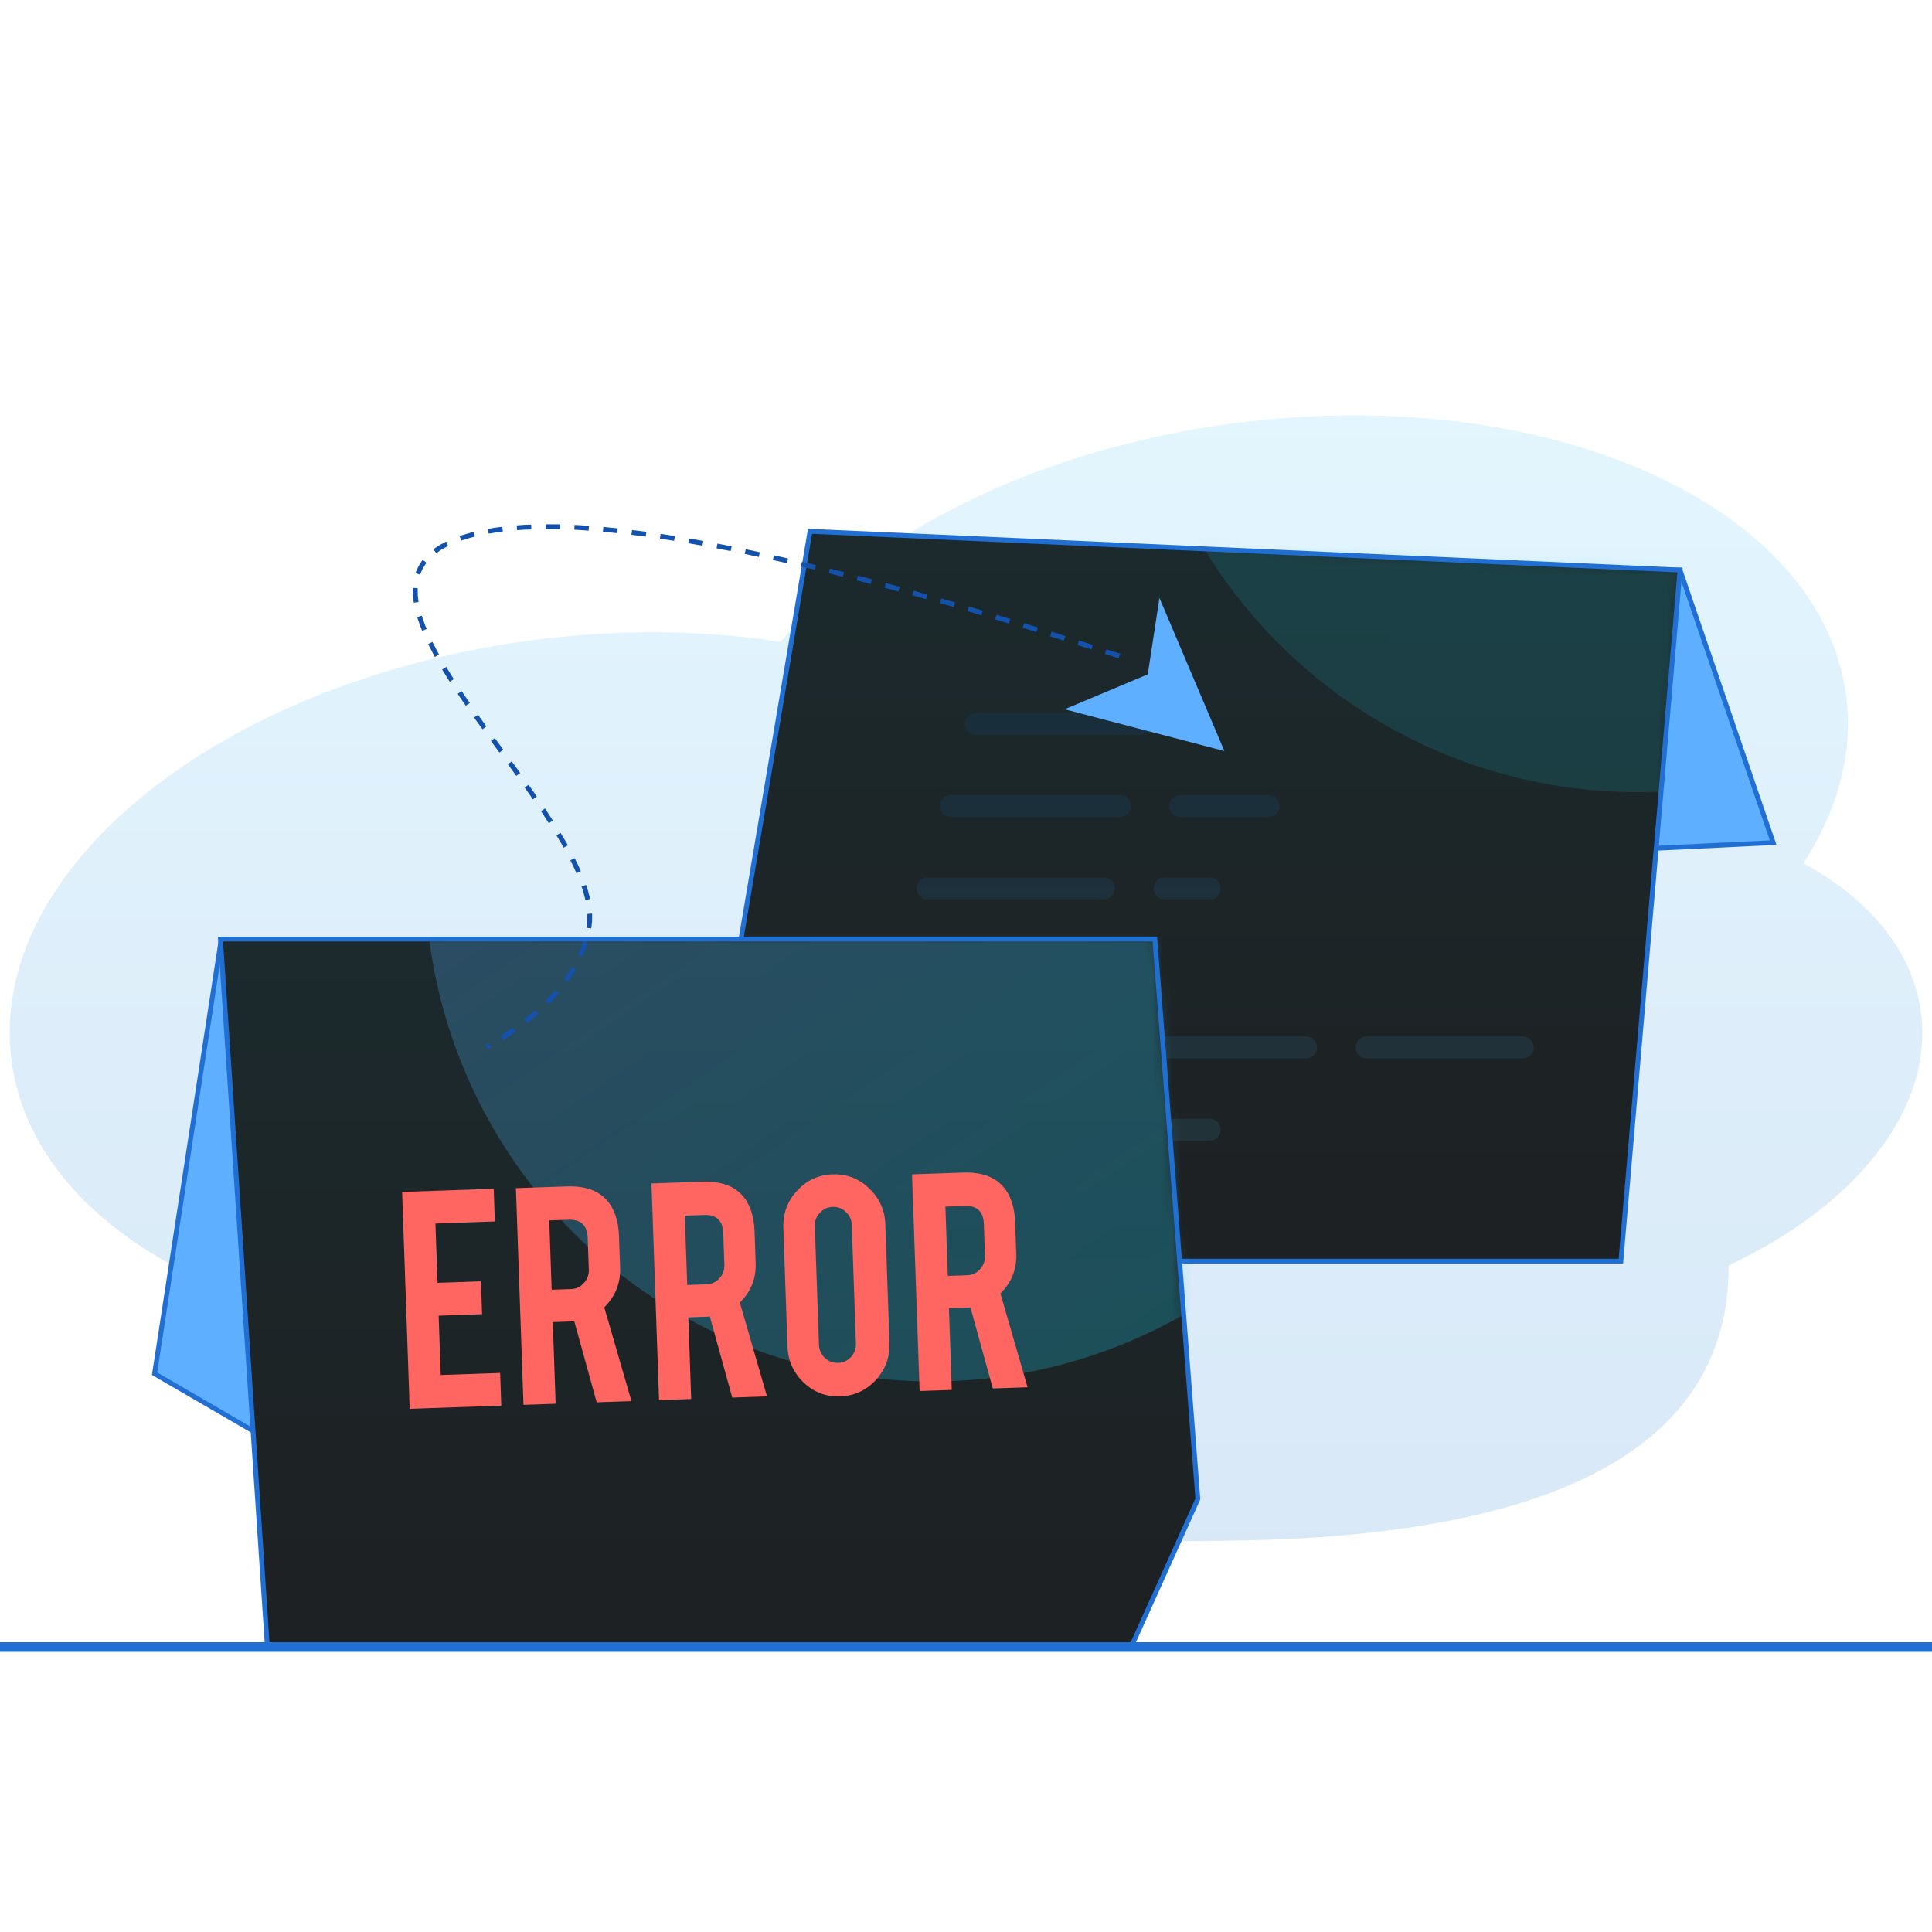 <svg xmlns="http://www.w3.org/2000/svg" xmlns:xlink="http://www.w3.org/1999/xlink" viewBox="0 0 200 200" class="design-iconfont">
  <defs>
    <linearGradient x1="50%" y1="0%" x2="50%" y2="100%" id="jvltrm8mh__vxqswbmvha">
      <stop stop-color="#48C2F7" offset="0%"/>
      <stop stop-color="#0268CB" offset="100%"/>
    </linearGradient>
    <linearGradient x1="50%" y1=".759%" x2="50%" y2="89.946%" id="jvltrm8mh__1cqxc5b8gb">
      <stop stop-color="#1C2A2D" offset="0%"/>
      <stop stop-color="#1D2123" offset="100%"/>
    </linearGradient>
    <linearGradient x1="21.263%" y1="33.777%" x2="100%" y2="66.426%" id="jvltrm8mh__lshsrtco9d">
      <stop stop-color="#18CBD8" offset="0%"/>
      <stop stop-color="#12D1EE" offset="100%"/>
    </linearGradient>
    <linearGradient x1="50%" y1="0%" x2="50%" y2="100%" id="jvltrm8mh__nhfuyb5gpg">
      <stop stop-color="#48C2F7" offset="0%"/>
      <stop stop-color="#0268CB" offset="100%"/>
    </linearGradient>
    <linearGradient x1="50%" y1=".759%" x2="50%" y2="89.946%" id="jvltrm8mh__neflklu36h">
      <stop stop-color="#1C2A2D" offset="0%"/>
      <stop stop-color="#1D2123" offset="100%"/>
    </linearGradient>
    <linearGradient x1="21.263%" y1="33.777%" x2="69.467%" y2="103.937%" id="jvltrm8mh__ggc21wworj">
      <stop stop-color="#5EAFFF" offset="0%"/>
      <stop stop-color="#12D1EE" offset="100%"/>
    </linearGradient>
    <filter x="-105.7%" y="-105.7%" width="311.4%" height="311.4%" filterUnits="objectBoundingBox" id="jvltrm8mh__sdt7wz6o9e">
      <feGaussianBlur stdDeviation="37" in="SourceGraphic"/>
    </filter>
    <filter x="-105.7%" y="-105.7%" width="311.4%" height="311.4%" filterUnits="objectBoundingBox" id="jvltrm8mh__2v3t1kzcsk">
      <feGaussianBlur stdDeviation="37" in="SourceGraphic"/>
    </filter>
    <path id="jvltrm8mh__u0ewx72lkc" d="M12.79 0L102.853 4.014 97.354 68.256 96.729 75.555 0 75.555z"/>
    <path id="jvltrm8mh__sbuwwuzk3i" d="M96.726 0L101.18 57.961 94.32 73.191 4.851 73.191 0 0z"/>
  </defs>
  <g fill="none" fill-rule="evenodd">
    <path d="M61.44,100.395 C61.444,100.426 61.446,100.454 61.45,100.482 C64.026,120.282 91.607,116.75 126.312,116.5 C161.017,116.25 179.017,106.795 178.948,87.998 C192.009,81.849 200.172,71.904 198.863,61.842 C198.031,55.451 193.515,50.088 186.692,46.36 C190.24,40.875 191.881,34.96 191.107,29.014 C188.53,9.215 160.181,-3.411 127.786,0.815 C107.246,3.496 90.015,12.309 80.809,23.446 C72.89,22.222 64.191,22.091 55.178,23.267 C22.784,27.494 -1.388,46.971 1.188,66.773 C3.067,81.209 18.646,91.827 39.503,94.885 C45.408,98.069 53.011,100.035 61.44,100.395 Z" fill="url(#jvltrm8mh__vxqswbmvha)" opacity=".153" transform="translate(0 43)"/>
    <path stroke="#226FD4" stroke-width=".5" fill="#5EAFFF" fill-rule="nonzero" d="M157.915 4.493L167.555 32.706 145.765 33.76 142.458 4.493z" transform="translate(16 54.521)"/>
    <path stroke="#226FD4" stroke-width=".5" fill="#5EAFFF" fill-rule="nonzero" d="M6.821 43.256L0 87.684 16.273 97.141 24.91 73.464z" transform="translate(16 54.521)"/>
    <path fill="url(#jvltrm8mh__1cqxc5b8gb)" d="M67.853 0.479L157.915 4.493 152.417 68.735 151.792 76.034 55.063 76.034z" transform="translate(16 54.521)"/>
    <g transform="translate(71.063 55)">
      <mask id="jvltrm8mh__tdixbgijsf" fill="#fff">
        <use xlink:href="#jvltrm8mh__u0ewx72lkc"/>
      </mask>
      <use fill="url(#jvltrm8mh__1cqxc5b8gb)" xlink:href="#jvltrm8mh__u0ewx72lkc"/>
      <path fill="url(#jvltrm8mh__lshsrtco9d)" opacity=".376" filter="url(#jvltrm8mh__sdt7wz6o9e)" mask="url(#jvltrm8mh__tdixbgijsf)" d="M98.437 -78A52.5 52.5 0 1 0 98.437 27A52.5 52.5 0 1 0 98.437 -78Z"/>
    </g>
    <path d="M67.643,0.22 L67.864,0.229 L157.926,4.243 L158.187,4.255 L158.164,4.514 L152.666,68.756 L152.041,76.055 L152.021,76.284 L54.767,76.284 L54.816,75.992 L67.606,0.437 L67.643,0.22 Z M68.062,0.738 L55.358,75.783 L151.563,75.783 L152.167,68.713 L157.644,4.73 L68.062,0.738 Z" fill="#226FD4" fill-rule="nonzero" transform="translate(16 54.521)"/>
    <path d="M95.459,21.545 L109.237,21.545 C109.864,21.542 110.37,21.031 110.366,20.403 C110.364,19.779 109.86,19.277 109.237,19.273 L95.459,19.273 C94.833,19.277 94.328,19.787 94.33,20.414 C94.333,21.036 94.837,21.542 95.459,21.545 Z M91.264,19.273 C91.887,19.277 92.391,19.779 92.394,20.403 C92.397,21.031 91.891,21.542 91.264,21.545 L74.013,21.545 C73.391,21.542 72.887,21.036 72.884,20.414 C72.881,19.787 73.386,19.277 74.013,19.273 Z M78.013,38.58 L91.264,38.58 C91.891,38.576 92.397,38.067 92.394,37.44 C92.391,36.816 91.887,36.311 91.264,36.309 L78.013,36.309 C77.386,36.311 76.881,36.822 76.884,37.449 C76.887,38.074 77.391,38.576 78.013,38.58 Z M141.646,27.79 L125.459,27.79 C124.833,27.794 124.328,28.304 124.331,28.932 C124.334,29.555 124.838,30.059 125.459,30.062 L141.646,30.062 C142.272,30.059 142.777,29.548 142.774,28.92 C142.771,28.297 142.267,27.794 141.646,27.79 Z M119.21,27.79 L76.013,27.79 C75.387,27.794 74.881,28.304 74.884,28.932 C74.888,29.555 75.391,30.059 76.013,30.062 L119.21,30.062 C119.836,30.059 120.341,29.548 120.338,28.92 C120.335,28.297 119.831,27.794 119.21,27.79 Z M109.238,44.258 C109.863,44.26 110.368,44.768 110.366,45.394 C110.368,46.019 109.863,46.528 109.238,46.531 L104.557,46.531 C103.935,46.526 103.432,46.023 103.429,45.4 C103.426,44.773 103.931,44.261 104.557,44.258 Z M80.013,46.53 L98.281,46.53 C98.908,46.526 99.413,46.016 99.41,45.388 C99.406,44.765 98.903,44.261 98.281,44.258 L80.013,44.258 C79.386,44.261 78.881,44.772 78.884,45.4 C78.888,46.023 79.391,46.526 80.013,46.53 Z M102.264,61.294 L85.013,61.294 C84.386,61.297 83.881,61.807 83.884,62.434 C83.887,63.058 84.39,63.564 85.013,63.565 L102.264,63.565 C102.891,63.564 103.396,63.052 103.394,62.425 C103.391,61.801 102.887,61.297 102.264,61.294 M115.322,52.777 L106.179,52.777 C105.553,52.779 105.047,53.289 105.05,53.917 C105.053,54.541 105.557,55.044 106.179,55.047 L115.322,55.047 C115.949,55.044 116.454,54.535 116.451,53.908 C116.449,53.284 115.945,52.779 115.322,52.777 Z M99.945,52.777 L82.414,52.777 C81.788,52.779 81.282,53.289 81.285,53.917 C81.288,54.541 81.792,55.044 82.414,55.047 L99.945,55.047 C100.572,55.044 101.077,54.535 101.074,53.908 C101.071,53.284 100.567,52.779 99.945,52.777 Z" fill="url(#jvltrm8mh__nhfuyb5gpg)" opacity=".103" transform="matrix(1 0 0 -1 16 137.358)"/>
    <path fill="url(#jvltrm8mh__neflklu36h)" d="M103.547 42.69L108.001 100.65 101.14 115.881 11.672 115.881 6.821 42.69z" transform="translate(16 54.521)"/>
    <g transform="translate(22.821 97.211)">
      <mask id="jvltrm8mh__n4j5ou6uml" fill="#fff">
        <use xlink:href="#jvltrm8mh__sbuwwuzk3i"/>
      </mask>
      <use fill="url(#jvltrm8mh__neflklu36h)" xlink:href="#jvltrm8mh__sbuwwuzk3i"/>
      <path fill="url(#jvltrm8mh__ggc21wworj)" opacity=".502" filter="url(#jvltrm8mh__2v3t1kzcsk)" mask="url(#jvltrm8mh__n4j5ou6uml)" d="M73.679 -59.211A52.5 52.5 0 1 0 73.679 45.789A52.5 52.5 0 1 0 73.679 -59.211Z"/>
    </g>
    <path d="M103.778,42.44 L103.796,42.671 L108.25,100.631 L108.229,100.753 L101.368,115.984 L101.302,116.131 L11.438,116.131 L11.422,115.898 L6.571,42.706 L6.554,42.44 L103.778,42.44 Z M103.315,42.94 L7.088,42.94 L11.906,115.631 L100.978,115.631 L107.746,100.607 L103.315,42.94 Z" fill="#226FD4" fill-rule="nonzero" transform="translate(16 54.521)"/>
    <path d="M26.987,40.494 L33.155,42.482 L38.917,44.269 L44.294,45.866 L49.306,47.285 L53.968,48.534 L58.3,49.626 L62.317,50.568 L66.037,51.374 L69.474,52.048 L72.646,52.604 L75.567,53.048 L78.253,53.389 L80.716,53.635 L82.971,53.794 L85.03,53.874 L86.908,53.881 L88.617,53.822 L90.168,53.703 L91.574,53.531 L92.844,53.31 L93.989,53.044 L95.019,52.74 L95.944,52.399 L96.679,52.063 L97.311,51.711 L97.85,51.346 L98.307,50.966 L98.688,50.573 L99.037,50.124 L99.323,49.658 L99.547,49.174 L99.712,48.67 L99.82,48.139 L99.879,47.468 L99.868,46.758 L99.78,46.002 L99.609,45.197 L99.386,44.422 L99.101,43.607 L98.749,42.749 L98.327,41.845 L97.721,40.682 L97.027,39.463 L96.241,38.185 L94.997,36.291 L93.626,34.318 L90.749,30.341 L89.292,28.337 L87.881,26.355 L86.522,24.37 L85.292,22.46 L84.521,21.17 L83.843,19.936 L83.253,18.756 L82.847,17.84 L82.511,16.968 L82.242,16.137 L82.035,15.343 L81.885,14.521 L81.817,13.747 L81.826,13.016 L81.907,12.321 L82.109,11.404 L82.384,10.5 L82.729,9.605 L83.151,8.719 L83.65,7.84 L84.23,6.964 L84.897,6.091 L85.655,5.22 L86.51,4.35 L87.47,3.479 L88.54,2.609 L89.727,1.74 L91.042,0.869 L92.491,0" stroke="#1351AD" stroke-width=".5" stroke-dasharray="1.49" transform="rotate(180 71.433 54.201)"/>
    <path fill="#5EAFFF" fill-rule="nonzero" transform="matrix(1 0 0 -1 16 85.121)" d="M94.207 11.698L110.748 7.374 104.024 23.226 102.818 15.315z"/>
    <path fill="#226FD4" d="M0 127H200V128H0z" transform="translate(0 43)"/>
    <path d="M42,101.732 L42,79.268 L51.487,79.268 L51.487,82.655 L45.332,82.655 L45.332,88.798 L49.831,88.798 L49.831,92.202 L45.332,92.202 L45.332,98.347 L51.487,98.347 L51.487,101.732 L42,101.732 Z M59.041,79.288 C60.899,79.288 62.264,79.805 63.132,80.845 C63.898,81.754 64.279,83.02 64.279,84.643 L64.279,87.904 C64.279,89.493 63.685,90.835 62.497,91.933 L64.968,101.732 L61.369,101.732 L59.342,93.259 C59.247,93.271 59.148,93.278 59.041,93.278 L57.118,93.278 L57.118,101.732 L53.786,101.732 L53.786,79.288 L59.041,79.288 Z M61.034,84.697 C61.034,83.394 60.399,82.744 59.128,82.744 L57.118,82.744 L57.118,89.926 L59.128,89.926 C59.659,89.926 60.106,89.736 60.469,89.355 C60.845,88.973 61.034,88.512 61.034,87.975 L61.034,84.697 Z M73.082,79.288 C74.94,79.288 76.305,79.805 77.173,80.845 C77.94,81.754 78.32,83.02 78.32,84.643 L78.32,87.904 C78.32,89.493 77.726,90.835 76.54,91.933 L79.009,101.732 L75.41,101.732 L73.383,93.259 C73.288,93.271 73.189,93.278 73.082,93.278 L71.159,93.278 L71.159,101.732 L67.827,101.732 L67.827,79.288 L73.082,79.288 Z M75.076,84.697 C75.076,83.394 74.44,82.744 73.169,82.744 L71.159,82.744 L71.159,89.926 L73.169,89.926 C73.701,89.926 74.147,89.736 74.51,89.355 C74.886,88.973 75.076,88.512 75.076,87.975 L75.076,84.697 Z M86.582,79 C88.052,79 89.299,79.525 90.322,80.576 C91.357,81.628 91.874,82.894 91.874,84.374 L91.874,96.626 C91.874,98.118 91.357,99.392 90.322,100.443 C89.286,101.48 88.04,102 86.582,102 C85.113,102 83.866,101.475 82.845,100.424 C81.822,99.374 81.31,98.108 81.31,96.626 L81.31,84.374 C81.31,82.882 81.827,81.616 82.862,80.576 C83.895,79.525 85.137,79 86.582,79 Z M88.399,84.303 C88.399,83.766 88.212,83.31 87.836,82.941 C87.47,82.559 87.024,82.367 86.495,82.367 C85.967,82.367 85.513,82.559 85.137,82.941 C84.761,83.31 84.572,83.766 84.572,84.303 L84.572,96.591 C84.572,97.128 84.761,97.589 85.137,97.97 C85.513,98.34 85.967,98.525 86.495,98.525 C87.024,98.525 87.47,98.34 87.836,97.97 C88.212,97.589 88.399,97.128 88.399,96.591 L88.399,84.303 Z M100.073,79.288 C101.931,79.288 103.294,79.805 104.164,80.845 C104.928,81.754 105.311,83.02 105.311,84.643 L105.311,87.904 C105.311,89.493 104.717,90.835 103.531,91.933 L106,101.732 L102.401,101.732 L100.374,93.259 C100.279,93.271 100.18,93.278 100.073,93.278 L98.15,93.278 L98.15,101.732 L94.818,101.732 L94.818,79.288 L100.073,79.288 Z M102.067,84.697 C102.067,83.394 101.431,82.744 100.16,82.744 L98.15,82.744 L98.15,89.926 L100.16,89.926 C100.692,89.926 101.138,89.736 101.501,89.355 C101.877,88.973 102.067,88.512 102.067,87.975 L102.067,84.697 Z" fill="#FF6661" fill-rule="nonzero" transform="rotate(-2 1305.734 112)"/>
  </g>
</svg>
